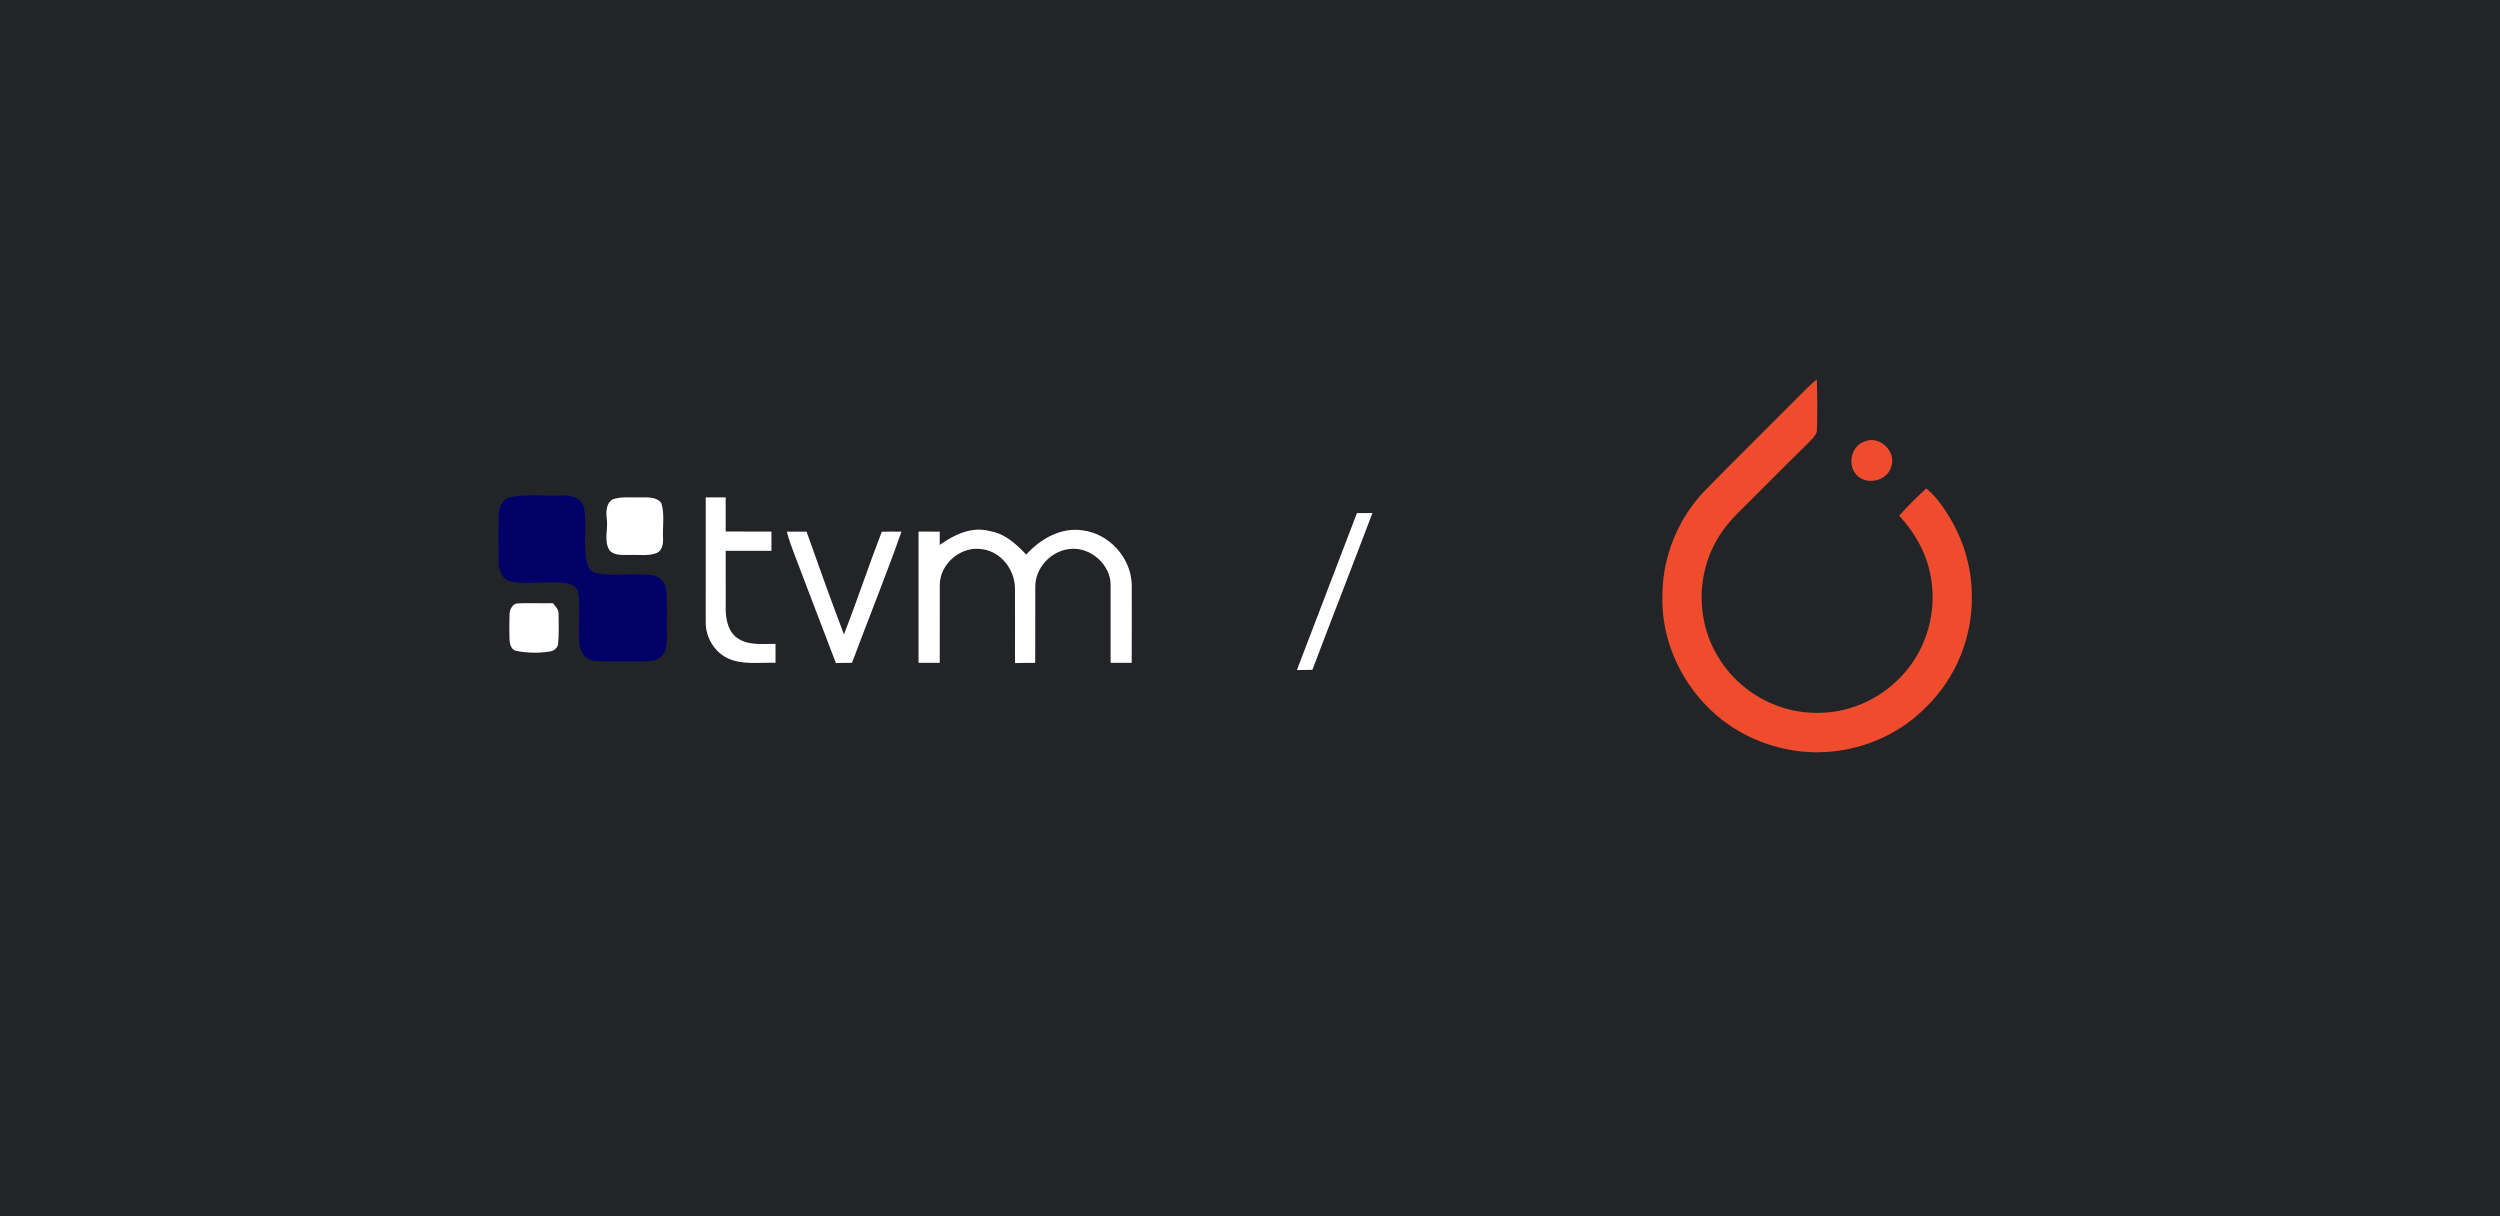 <?xml version="1.0" encoding="UTF-8" ?>
<!DOCTYPE svg PUBLIC "-//W3C//DTD SVG 1.1//EN" "http://www.w3.org/Graphics/SVG/1.1/DTD/svg11.dtd">
<svg width="1254pt" height="610pt" viewBox="0 0 1254 610" version="1.1" xmlns="http://www.w3.org/2000/svg">
<rect x="0" y="0" width="1254" height="610" fill="#333333" stroke="none"/>
<g id="#232427ff">
<path fill="#232427" opacity="1.00" d=" M 0.00 0.00 L 1254.00 0.00 L 1254.00 610.00 L 0.00 610.00 L 0.00 0.00 M 895.09 206.04 C 881.98 219.28 868.66 232.33 855.62 245.64 C 841.81 259.72 833.80 279.26 833.87 298.99 C 833.10 327.33 849.78 355.01 874.80 368.16 C 889.20 375.78 906.03 378.96 922.18 376.55 C 938.80 374.28 954.67 366.47 966.36 354.41 C 981.04 340.06 989.44 319.53 989.04 299.01 C 989.12 285.75 985.37 272.56 978.83 261.07 C 975.37 255.19 971.56 249.36 966.22 245.01 C 961.50 249.36 956.93 253.86 952.64 258.64 C 960.68 267.38 966.79 278.17 968.61 290.02 C 971.46 306.50 966.71 324.19 955.83 336.91 C 945.32 349.41 929.41 357.33 913.02 357.56 C 899.66 358.01 886.22 353.54 875.73 345.27 C 864.33 336.34 856.32 323.03 854.23 308.66 C 851.93 294.18 855.26 278.79 863.73 266.77 C 868.41 259.90 874.75 254.45 880.52 248.54 C 889.70 239.37 898.85 230.15 908.11 221.06 C 909.67 219.39 911.61 217.58 911.40 215.07 C 911.61 206.82 911.56 198.56 911.29 190.31 C 905.55 195.19 900.47 200.78 895.09 206.04 M 935.41 221.41 C 928.48 223.51 926.39 233.57 931.53 238.50 C 936.67 243.63 947.02 241.08 948.70 233.84 C 951.21 226.38 942.69 218.30 935.41 221.41 M 256.24 249.27 C 252.81 250.14 250.38 253.36 250.27 256.87 C 249.66 264.89 250.05 272.96 250.01 281.00 C 249.86 285.37 251.51 290.56 256.24 291.76 C 265.62 293.40 275.23 291.24 284.64 292.68 C 286.98 293.02 289.55 294.50 289.91 297.06 C 291.35 305.92 289.62 314.94 290.70 323.83 C 291.18 327.54 294.05 331.22 297.98 331.49 C 305.61 332.20 313.29 331.70 320.94 331.83 C 324.73 331.70 329.26 332.08 332.05 328.97 C 334.81 326.07 334.45 321.74 334.53 318.03 C 334.27 310.66 334.90 303.27 334.16 295.92 C 333.92 292.16 330.75 288.88 327.03 288.45 C 318.42 287.25 309.71 288.96 301.10 287.82 C 298.54 287.48 295.61 286.25 294.85 283.54 C 292.08 273.93 294.75 263.77 292.85 254.06 C 291.37 249.15 285.42 248.28 281.02 248.45 C 272.77 248.84 264.39 247.69 256.24 249.27 M 307.37 250.47 C 304.05 252.30 303.95 256.70 304.34 260.01 C 305.20 265.35 302.67 271.26 305.79 276.13 C 308.39 278.86 312.56 278.27 315.98 278.37 C 320.50 278.14 325.27 279.09 329.59 277.30 C 332.19 275.99 332.72 272.76 332.58 270.12 C 332.25 264.20 333.52 258.08 331.71 252.31 C 329.20 249.04 324.64 249.54 320.99 249.50 C 316.46 249.70 311.73 248.91 307.37 250.47 M 354.01 249.50 C 354.00 270.35 354.02 291.20 354.00 312.04 C 353.89 319.46 358.18 326.91 364.93 330.14 C 372.46 333.66 380.97 332.18 388.99 332.46 C 388.99 329.30 388.99 326.13 388.99 322.97 C 382.82 322.86 376.07 323.91 370.53 320.51 C 365.58 317.62 364.13 311.46 364.02 306.12 C 363.97 296.17 364.01 286.22 364.00 276.27 C 371.65 276.24 379.30 276.27 386.95 276.27 C 386.96 273.06 386.96 269.85 386.95 266.64 C 379.30 266.63 371.65 266.66 364.00 266.63 C 363.99 260.92 364.00 255.21 363.99 249.50 C 360.66 249.50 357.33 249.49 354.01 249.50 M 680.64 257.37 C 670.66 283.64 660.52 309.85 650.52 336.11 C 653.10 336.06 655.69 336.01 658.29 335.98 C 668.22 309.72 678.49 283.59 688.41 257.33 C 685.82 257.33 683.23 257.34 680.64 257.37 M 471.37 273.35 C 471.37 271.12 471.36 268.89 471.36 266.67 C 467.82 266.65 464.28 266.65 460.74 266.66 C 460.72 288.60 460.72 310.53 460.74 332.47 C 464.28 332.48 467.82 332.48 471.37 332.47 C 471.40 319.37 471.35 306.27 471.39 293.16 C 471.53 282.57 482.35 273.58 492.81 275.50 C 502.14 276.72 509.05 285.83 509.11 294.99 C 509.20 307.53 509.11 320.07 509.12 332.61 C 512.49 332.52 515.87 332.48 519.25 332.49 C 519.31 319.67 519.25 306.84 519.30 294.02 C 519.37 284.79 527.12 276.47 536.23 275.41 C 546.75 273.91 557.45 283.25 557.09 293.93 C 557.06 306.77 557.06 319.61 557.09 332.46 C 560.61 332.48 564.13 332.47 567.65 332.47 C 567.65 319.35 567.77 306.23 567.68 293.12 C 567.26 279.74 556.37 267.69 543.07 266.03 C 532.19 264.37 521.82 270.32 514.76 278.19 C 509.74 272.88 504.03 267.62 496.52 266.41 C 487.52 263.90 478.54 268.18 471.37 273.35 M 394.66 266.68 C 395.74 270.69 397.14 274.61 398.65 278.49 C 405.57 296.51 412.34 314.59 419.29 332.60 C 421.97 332.50 424.67 332.48 427.36 332.47 C 435.54 310.51 444.39 288.80 452.17 266.69 C 448.88 266.64 445.59 266.65 442.31 266.73 C 435.70 283.80 429.97 301.21 423.32 318.25 C 416.86 301.13 410.64 283.93 404.56 266.68 C 401.25 266.65 397.96 266.65 394.66 266.68 M 255.61 307.96 C 255.43 312.31 255.46 316.68 255.59 321.04 C 255.71 323.15 256.48 325.88 258.81 326.46 C 264.39 327.58 270.19 327.67 275.81 326.78 C 277.78 326.53 279.77 325.01 279.94 322.94 C 280.39 317.98 280.25 313.00 280.18 308.03 C 280.37 305.78 278.57 304.22 277.37 302.56 C 271.60 302.69 265.82 302.42 260.04 302.65 C 257.25 302.57 255.69 305.51 255.61 307.96 Z" />
</g>
<g id="#ef4c2dff">
<path fill="#ef4c2d" opacity="1.00" d=" M 895.09 206.04 C 900.47 200.78 905.55 195.19 911.29 190.31 C 911.56 198.56 911.61 206.82 911.40 215.07 C 911.61 217.58 909.67 219.39 908.11 221.06 C 898.85 230.15 889.70 239.37 880.52 248.54 C 874.75 254.45 868.41 259.90 863.73 266.77 C 855.26 278.79 851.93 294.18 854.23 308.66 C 856.32 323.03 864.33 336.34 875.73 345.27 C 886.22 353.54 899.66 358.01 913.02 357.56 C 929.41 357.33 945.32 349.41 955.83 336.91 C 966.71 324.19 971.46 306.50 968.61 290.02 C 966.79 278.17 960.68 267.38 952.64 258.64 C 956.93 253.86 961.50 249.36 966.22 245.01 C 971.56 249.36 975.37 255.19 978.83 261.07 C 985.37 272.56 989.12 285.75 989.04 299.01 C 989.44 319.53 981.04 340.06 966.36 354.41 C 954.67 366.47 938.80 374.28 922.18 376.55 C 906.03 378.96 889.20 375.78 874.80 368.16 C 849.78 355.01 833.10 327.33 833.87 298.99 C 833.80 279.26 841.81 259.72 855.62 245.64 C 868.66 232.33 881.98 219.28 895.09 206.04 Z" />
<path fill="#ef4c2d" opacity="1.00" d=" M 935.41 221.41 C 942.69 218.30 951.21 226.38 948.70 233.84 C 947.02 241.08 936.67 243.63 931.53 238.50 C 926.39 233.57 928.48 223.51 935.41 221.41 Z" />
</g>
<g id="#000066ff">
<path fill="#000066" opacity="1.00" d=" M 256.24 249.27 C 264.39 247.69 272.77 248.84 281.02 248.45 C 285.42 248.28 291.37 249.15 292.85 254.06 C 294.75 263.77 292.08 273.93 294.85 283.54 C 295.61 286.25 298.54 287.48 301.10 287.82 C 309.71 288.96 318.42 287.25 327.03 288.45 C 330.75 288.88 333.92 292.16 334.16 295.92 C 334.90 303.27 334.27 310.66 334.53 318.03 C 334.45 321.74 334.81 326.07 332.05 328.97 C 329.26 332.08 324.73 331.70 320.94 331.83 C 313.29 331.70 305.61 332.20 297.98 331.49 C 294.05 331.22 291.18 327.54 290.70 323.83 C 289.62 314.94 291.35 305.92 289.91 297.06 C 289.55 294.50 286.98 293.02 284.64 292.68 C 275.23 291.24 265.62 293.40 256.24 291.76 C 251.51 290.56 249.86 285.37 250.01 281.00 C 250.05 272.96 249.66 264.89 250.27 256.87 C 250.38 253.36 252.81 250.14 256.24 249.27 Z" />
</g>
<g id="#ffffffff">
<path fill="#ffffff" opacity="1.00" d=" M 307.37 250.47 C 311.73 248.91 316.46 249.70 320.99 249.50 C 324.64 249.54 329.20 249.04 331.71 252.31 C 333.52 258.08 332.25 264.20 332.58 270.12 C 332.72 272.76 332.19 275.99 329.59 277.30 C 325.27 279.09 320.50 278.14 315.98 278.37 C 312.56 278.27 308.39 278.86 305.79 276.13 C 302.67 271.26 305.20 265.35 304.34 260.01 C 303.95 256.70 304.05 252.30 307.37 250.47 Z" />
<path fill="#ffffff" opacity="1.00" d=" M 354.01 249.50 C 357.33 249.49 360.66 249.50 363.99 249.50 C 364.00 255.21 363.99 260.92 364.00 266.63 C 371.65 266.66 379.30 266.63 386.95 266.64 C 386.96 269.85 386.96 273.06 386.95 276.27 C 379.30 276.27 371.65 276.24 364.00 276.27 C 364.01 286.22 363.97 296.17 364.02 306.12 C 364.13 311.46 365.58 317.62 370.53 320.51 C 376.07 323.91 382.82 322.86 388.99 322.97 C 388.99 326.13 388.99 329.30 388.99 332.46 C 380.97 332.18 372.46 333.66 364.93 330.14 C 358.18 326.91 353.89 319.46 354.00 312.04 C 354.02 291.20 354.00 270.35 354.01 249.50 Z" />
<path fill="#ffffff" opacity="1.00" d=" M 680.64 257.37 C 683.23 257.34 685.82 257.33 688.41 257.33 C 678.49 283.59 668.22 309.72 658.29 335.98 C 655.69 336.01 653.10 336.06 650.52 336.11 C 660.52 309.85 670.66 283.64 680.64 257.37 Z" />
<path fill="#ffffff" opacity="1.00" d=" M 471.37 273.35 C 478.54 268.18 487.52 263.90 496.52 266.41 C 504.03 267.62 509.74 272.88 514.76 278.19 C 521.82 270.32 532.19 264.37 543.07 266.03 C 556.37 267.69 567.26 279.74 567.68 293.12 C 567.77 306.23 567.65 319.35 567.65 332.47 C 564.13 332.47 560.61 332.48 557.09 332.46 C 557.06 319.61 557.06 306.77 557.09 293.93 C 557.45 283.25 546.75 273.91 536.23 275.41 C 527.12 276.47 519.37 284.79 519.30 294.02 C 519.25 306.84 519.31 319.67 519.25 332.49 C 515.87 332.48 512.49 332.52 509.12 332.61 C 509.11 320.07 509.20 307.53 509.11 294.99 C 509.05 285.83 502.14 276.72 492.81 275.50 C 482.35 273.58 471.53 282.57 471.39 293.16 C 471.35 306.27 471.40 319.37 471.37 332.47 C 467.82 332.48 464.28 332.48 460.74 332.47 C 460.72 310.53 460.72 288.60 460.74 266.66 C 464.28 266.65 467.82 266.65 471.36 266.67 C 471.36 268.89 471.37 271.12 471.37 273.35 Z" />
<path fill="#ffffff" opacity="1.00" d=" M 394.66 266.68 C 397.96 266.65 401.25 266.65 404.56 266.68 C 410.64 283.93 416.86 301.13 423.32 318.25 C 429.97 301.21 435.70 283.80 442.31 266.73 C 445.59 266.65 448.88 266.64 452.17 266.69 C 444.39 288.80 435.54 310.51 427.36 332.47 C 424.67 332.48 421.97 332.50 419.29 332.60 C 412.34 314.59 405.57 296.51 398.65 278.49 C 397.14 274.61 395.74 270.69 394.66 266.68 Z" />
<path fill="#ffffff" opacity="1.00" d=" M 255.61 307.96 C 255.69 305.51 257.25 302.57 260.04 302.65 C 265.82 302.42 271.60 302.69 277.37 302.56 C 278.57 304.22 280.37 305.78 280.18 308.03 C 280.25 313.00 280.39 317.98 279.94 322.94 C 279.77 325.01 277.78 326.53 275.81 326.78 C 270.19 327.67 264.39 327.58 258.81 326.46 C 256.48 325.88 255.71 323.15 255.59 321.04 C 255.46 316.68 255.43 312.31 255.61 307.96 Z" />
</g>
</svg>
